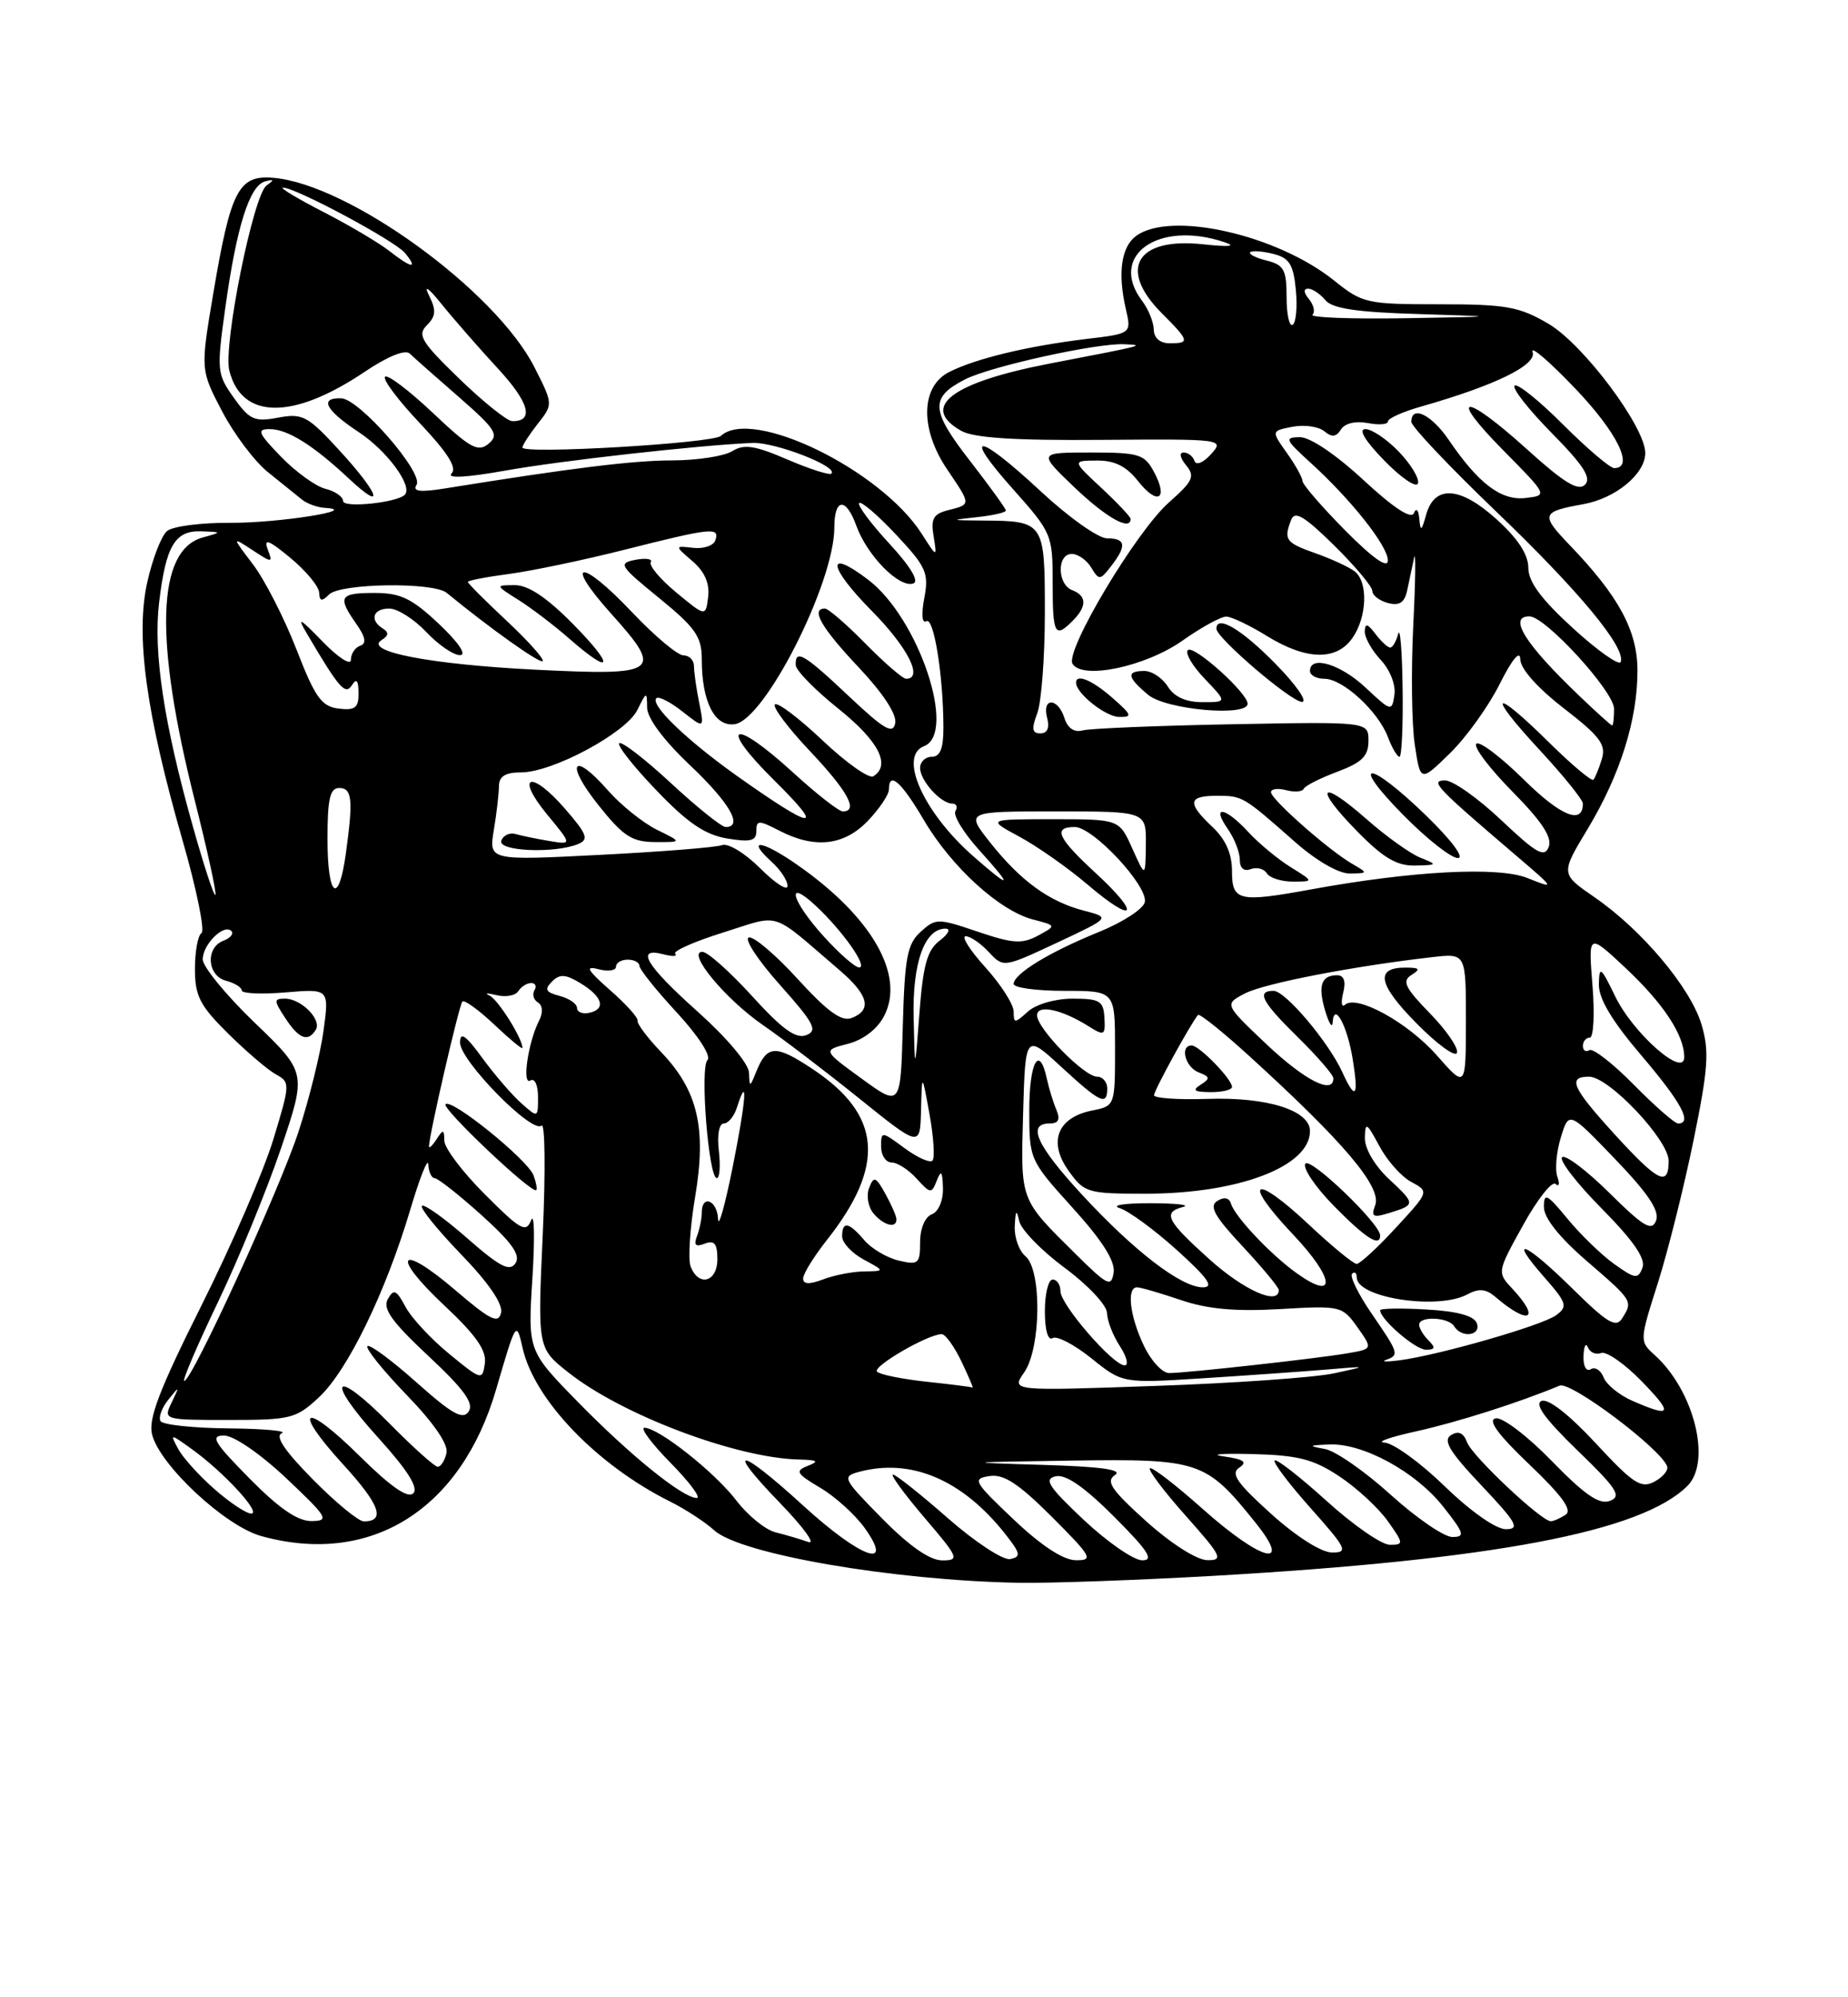 <?xml version="1.0" encoding="UTF-8" standalone="no"?>
<!DOCTYPE svg PUBLIC "-//W3C//DTD SVG 1.1//EN" "http://www.w3.org/Graphics/SVG/1.1/DTD/svg11.dtd" >
<svg xmlns="http://www.w3.org/2000/svg" xmlns:xlink="http://www.w3.org/1999/xlink" version="1.1" viewBox="0 0 237 256">
 <g >
 <path fill="currentColor"
d=" M 155.64 201.98 C 191.58 199.92 210.53 196.32 216.41 190.45 C 219.53 187.33 217.26 178.26 212.23 173.70 C 210.25 171.92 210.25 171.88 212.61 164.46 C 213.91 160.36 215.97 152.13 217.19 146.16 C 219.08 136.93 219.23 134.71 218.21 131.30 C 216.79 126.58 210.55 119.16 204.46 114.98 C 200.14 112.00 200.14 112.00 203.61 106.25 C 207.78 99.32 210.00 92.27 210.00 85.96 C 210.00 80.85 207.61 76.42 201.31 69.87 C 197.54 65.94 197.66 65.59 203.07 64.62 C 207.21 63.87 211.00 60.74 211.00 58.07 C 211.00 54.72 203.05 44.11 198.57 41.49 C 194.83 39.30 193.16 39.00 184.60 39.00 C 175.28 39.00 174.73 38.88 171.11 35.97 C 163.77 30.07 150.10 26.99 145.69 30.25 C 143.79 31.66 143.32 35.00 144.39 39.63 C 145.11 42.76 145.11 42.76 139.30 43.45 C 131.79 44.36 125.20 45.94 121.75 47.67 C 118.06 49.52 117.95 54.99 121.50 60.21 C 124.55 64.71 124.55 64.65 121.64 65.38 C 119.70 65.86 119.35 66.48 119.73 68.73 C 120.18 71.50 120.18 71.50 118.21 68.42 C 112.96 60.22 96.46 52.18 92.45 55.87 C 91.42 56.82 67.00 58.25 67.00 57.36 C 67.00 57.06 67.89 55.69 68.97 54.31 C 70.94 51.81 70.94 51.81 68.55 47.09 C 63.56 37.25 44.74 23.59 35.04 22.79 C 30.60 22.42 29.59 24.36 27.36 37.56 C 25.70 47.41 25.70 47.41 28.49 52.73 C 30.02 55.66 32.67 59.17 34.39 60.54 C 36.10 61.91 38.04 63.47 38.71 64.02 C 39.37 64.56 40.72 65.05 41.71 65.10 C 46.34 65.37 35.68 67.04 29.63 67.01 C 25.85 66.98 22.16 67.45 21.43 68.06 C 20.70 68.66 19.56 71.61 18.89 74.61 C 17.36 81.44 18.72 91.38 23.42 107.74 C 25.22 113.98 26.30 119.31 25.84 119.60 C 25.38 119.88 25.00 121.95 25.00 124.19 C 25.00 127.66 25.63 128.89 29.25 132.47 C 31.59 134.78 34.35 137.14 35.39 137.71 C 37.23 138.71 37.22 138.92 35.05 146.05 C 33.83 150.07 29.69 159.64 25.84 167.32 C 20.46 178.06 19.00 181.86 19.50 183.85 C 20.49 187.80 28.87 195.60 33.50 196.88 C 47.53 200.77 59.13 193.52 63.63 178.07 C 66.19 169.30 66.22 169.25 67.02 172.77 C 68.52 179.44 76.58 187.81 86.00 192.49 C 87.92 193.45 90.44 195.09 91.59 196.14 C 94.94 199.20 114.52 202.57 130.64 202.87 C 134.57 202.94 145.82 202.54 155.64 201.98 Z  M 113.14 194.64 C 108.08 189.51 107.94 189.25 110.17 188.65 C 116.86 186.86 123.43 189.66 128.94 196.64 C 130.89 199.12 130.97 199.54 129.55 199.83 C 128.65 200.01 125.05 197.65 121.55 194.58 C 118.05 191.51 114.89 189.00 114.52 189.00 C 114.15 189.00 115.96 191.47 118.54 194.50 C 122.96 199.67 123.10 200.00 120.84 200.00 C 119.25 200.00 116.62 198.17 113.14 194.64 Z  M 130.00 194.76 C 124.86 189.89 124.66 189.53 126.90 189.19 C 128.73 188.91 130.62 190.15 134.89 194.41 C 140.00 199.52 140.27 200.00 137.99 199.98 C 136.37 199.97 133.57 198.14 130.00 194.76 Z  M 139.00 194.82 C 134.46 190.55 133.83 189.57 135.39 189.22 C 136.68 188.93 139.07 190.59 142.88 194.40 C 147.25 198.77 148.04 200.00 146.49 199.99 C 145.40 199.99 142.03 197.66 139.00 194.82 Z  M 147.00 194.99 C 142.51 190.94 141.77 189.86 143.00 189.05 C 144.04 188.37 141.15 187.97 133.50 187.75 C 123.28 187.45 123.55 187.41 137.29 187.21 C 153.88 186.97 154.63 187.22 161.01 195.16 C 165.86 201.19 161.77 200.12 154.20 193.37 C 150.74 190.29 147.71 187.96 147.47 188.20 C 147.23 188.44 149.31 191.19 152.10 194.32 C 156.68 199.47 156.94 200.00 154.83 199.97 C 153.48 199.95 150.20 197.86 147.00 194.99 Z  M 103.00 192.97 C 94.75 185.43 92.84 185.22 100.03 192.64 C 103.04 195.75 104.67 197.99 103.66 197.64 C 102.64 197.28 100.75 196.72 99.45 196.40 C 98.15 196.07 95.90 194.24 94.44 192.33 C 91.67 188.70 84.46 183.00 82.64 183.00 C 82.06 183.00 83.57 185.03 86.00 187.50 C 88.43 189.97 89.94 192.00 89.36 192.00 C 87.57 192.00 80.82 186.55 74.10 179.68 C 67.69 173.13 67.69 173.13 68.28 163.82 C 68.60 158.69 68.53 155.35 68.12 156.39 C 67.46 158.06 66.77 157.67 62.19 153.09 C 59.33 150.24 56.99 147.14 56.98 146.20 C 56.97 144.74 56.83 144.71 56.00 146.00 C 55.47 146.82 55.02 147.25 55.02 146.95 C 54.98 145.69 58.88 128.79 59.30 128.37 C 59.55 128.11 61.39 129.44 63.38 131.32 C 65.37 133.20 67.00 134.55 67.00 134.32 C 67.00 133.08 63.86 128.10 62.77 127.60 C 62.07 127.28 62.47 127.26 63.67 127.55 C 64.86 127.84 66.12 127.61 66.47 127.04 C 66.83 126.47 67.57 126.00 68.12 126.00 C 68.67 126.00 68.86 126.42 68.54 126.93 C 68.23 127.44 68.43 128.15 68.99 128.49 C 69.60 128.87 69.66 129.79 69.14 130.81 C 67.73 133.57 66.91 139.17 68.02 138.49 C 68.57 138.15 69.00 139.07 69.00 140.60 C 69.00 143.30 68.99 143.30 66.85 141.40 C 65.67 140.36 63.42 137.74 61.85 135.60 C 59.71 132.66 59.00 132.18 59.00 133.64 C 59.00 135.95 68.26 145.38 69.45 144.27 C 69.90 143.85 69.97 150.09 69.61 158.14 C 68.94 172.79 68.94 172.79 72.89 175.91 C 79.77 181.36 94.41 186.88 102.46 187.07 C 104.86 187.13 105.10 187.30 103.60 187.88 C 101.93 188.54 102.12 188.87 105.19 190.69 C 107.11 191.82 109.68 194.15 110.91 195.87 C 114.78 201.31 110.34 199.68 103.00 192.97 Z  M 68.42 150.64 C 67.64 148.62 57.91 140.75 57.14 141.53 C 56.60 142.06 68.21 153.05 68.77 152.54 C 68.92 152.40 68.76 151.55 68.42 150.64 Z  M 163.00 194.02 C 158.63 190.08 157.79 188.87 158.93 188.11 C 160.02 187.39 159.53 187.04 156.93 186.67 C 155.05 186.41 156.70 186.27 160.61 186.37 C 166.46 186.52 168.44 187.02 171.75 189.22 C 173.97 190.68 176.76 193.26 177.96 194.94 C 180.03 197.85 180.04 198.00 178.24 198.00 C 177.19 198.00 173.54 195.47 170.13 192.38 C 166.71 189.28 163.71 186.95 163.47 187.19 C 163.23 187.44 165.31 190.19 168.10 193.32 C 172.70 198.48 172.95 199.00 170.83 198.99 C 169.45 198.98 166.25 196.95 163.00 194.02 Z  M 178.37 191.60 C 175.08 188.62 171.29 185.98 169.95 185.73 C 167.73 185.32 167.78 185.26 170.43 185.14 C 174.76 184.94 181.52 188.61 185.06 193.08 C 187.79 196.53 187.94 197.00 186.25 197.00 C 185.20 197.00 181.65 194.57 178.37 191.60 Z  M 185.28 190.50 C 182.16 187.47 178.68 184.95 177.55 184.90 C 176.42 184.84 178.25 184.20 181.61 183.46 C 186.86 182.30 194.73 179.80 200.02 177.60 C 201.44 177.00 213.04 185.72 213.81 187.96 C 213.98 188.46 213.24 189.34 212.15 189.92 C 210.46 190.82 209.43 190.15 204.65 184.99 C 201.27 181.34 198.57 179.23 197.71 179.56 C 196.73 179.93 198.13 181.86 202.29 185.89 C 207.37 190.80 208.01 191.78 206.47 192.37 C 205.11 192.89 203.27 191.63 199.03 187.28 C 195.92 184.08 192.70 181.63 191.83 181.79 C 190.74 182.00 192.07 183.83 196.15 187.72 C 200.37 191.75 201.69 193.58 200.77 194.16 C 200.07 194.61 199.23 194.98 198.89 194.98 C 197.70 195.01 188.80 186.64 188.15 184.87 C 187.70 183.65 187.05 183.35 186.09 183.94 C 185.01 184.61 185.90 186.07 190.00 190.40 C 194.52 195.18 194.97 196.00 193.12 196.00 C 191.85 196.00 188.61 193.73 185.28 190.50 Z  M 32.00 189.50 C 27.42 184.86 26.91 184.00 28.74 184.00 C 29.99 184.00 33.35 186.31 36.70 189.46 C 42.02 194.48 42.29 194.93 39.97 194.96 C 38.19 194.99 35.80 193.35 32.00 189.50 Z  M 40.12 189.62 C 36.49 185.94 35.23 184.06 36.15 183.70 C 36.89 183.40 33.81 183.12 29.31 183.08 C 24.80 183.04 20.88 182.62 20.59 182.15 C 20.30 181.68 20.75 180.44 21.59 179.40 C 23.03 177.60 23.05 177.62 22.02 179.75 C 20.93 181.99 20.96 182.00 29.36 182.00 C 37.29 182.00 37.97 181.83 40.91 179.09 C 44.59 175.65 49.43 165.70 52.60 155.10 C 53.84 150.92 54.89 148.29 54.93 149.25 C 54.97 150.21 55.34 151.00 55.75 151.01 C 56.16 151.02 58.87 153.15 61.77 155.76 C 65.66 159.27 66.79 160.87 66.11 161.91 C 65.37 163.03 64.11 162.38 59.90 158.69 C 56.99 156.14 54.38 154.28 54.11 154.56 C 53.84 154.83 56.10 157.63 59.14 160.78 C 62.67 164.43 64.52 167.14 64.26 168.26 C 63.92 169.72 62.90 169.22 58.40 165.37 C 51.15 159.18 50.01 160.79 57.00 167.34 C 61.05 171.14 62.42 173.09 62.18 174.76 C 61.87 176.96 61.74 176.92 57.62 173.54 C 55.28 171.63 52.75 168.91 52.00 167.49 C 50.83 165.31 50.49 165.16 49.73 166.52 C 49.05 167.74 50.25 169.42 54.94 173.80 C 59.49 178.05 60.81 179.86 60.11 180.91 C 59.37 182.03 58.00 181.27 53.41 177.18 C 50.23 174.35 47.41 172.26 47.12 172.54 C 46.84 172.82 49.10 175.63 52.14 178.78 C 55.65 182.41 57.52 185.14 57.26 186.25 C 57.04 187.21 56.53 188.00 56.14 188.00 C 55.75 188.00 53.01 185.55 50.05 182.55 C 42.79 175.20 41.54 176.58 48.49 184.26 C 52.27 188.43 53.70 190.70 53.00 191.40 C 52.31 192.09 50.14 190.59 46.18 186.68 C 38.96 179.53 37.28 180.34 44.03 187.73 C 48.72 192.85 49.49 195.00 46.66 195.00 C 45.98 195.00 43.04 192.58 40.12 189.62 Z  M 27.50 190.86 C 25.53 189.14 23.44 186.82 22.85 185.71 C 21.78 183.72 21.80 183.72 24.63 185.76 C 28.69 188.67 33.59 194.00 32.22 194.00 C 31.59 194.00 29.46 192.59 27.50 190.86 Z  M 209.40 179.57 C 207.69 178.83 206.01 177.47 205.66 176.55 C 205.30 175.63 204.56 175.15 204.01 175.50 C 203.44 175.85 203.03 175.12 203.08 173.81 C 203.12 172.54 203.38 172.04 203.64 172.69 C 203.91 173.35 204.67 173.68 205.34 173.42 C 206.01 173.17 208.32 174.77 210.48 176.98 C 214.64 181.24 214.42 181.76 209.40 179.57 Z  M 118.83 177.10 C 115.71 176.76 112.85 176.19 112.48 175.81 C 111.83 175.17 119.01 171.00 120.77 171.00 C 121.24 171.00 122.38 172.57 123.30 174.50 C 124.22 176.43 124.86 177.93 124.73 177.85 C 124.61 177.77 121.95 177.43 118.83 177.10 Z  M 131.34 175.92 C 133.52 172.81 133.63 162.76 131.50 161.00 C 130.68 160.32 130.06 158.57 130.14 157.13 C 130.24 155.11 130.37 154.96 130.71 156.50 C 130.94 157.60 133.57 160.30 136.54 162.50 C 139.52 164.70 141.96 167.30 141.97 168.29 C 141.99 169.27 142.73 171.18 143.62 172.54 C 144.50 173.89 144.78 175.00 144.23 175.00 C 142.74 175.00 136.00 167.22 136.00 165.50 C 136.00 164.67 135.55 164.00 135.00 164.00 C 134.45 164.00 134.00 165.83 134.00 168.06 C 134.00 170.49 134.40 171.87 134.99 171.51 C 135.54 171.17 137.78 172.34 139.97 174.10 C 143.96 177.31 143.96 177.31 154.23 176.66 C 159.88 176.30 166.97 175.80 170.00 175.55 C 175.50 175.08 175.50 175.08 171.00 176.04 C 168.53 176.56 158.22 177.29 148.09 177.64 C 129.68 178.29 129.68 178.29 131.34 175.92 Z  M 27.93 166.94 C 30.59 161.40 34.23 152.51 36.04 147.18 C 39.32 137.48 39.32 137.48 32.66 131.08 C 29.00 127.56 26.00 123.91 26.00 122.96 C 26.00 121.05 28.70 118.37 29.67 119.33 C 30.01 119.67 29.55 120.24 28.64 120.58 C 26.32 121.47 26.57 125.08 29.00 125.71 C 30.10 126.00 31.00 126.56 31.00 126.95 C 31.00 127.34 33.53 127.46 36.61 127.20 C 42.22 126.73 42.22 126.73 41.49 132.12 C 41.08 135.08 39.65 140.88 38.30 145.00 C 35.88 152.43 24.61 177.00 23.63 177.00 C 23.34 177.00 25.28 172.47 27.93 166.94 Z  M 40.50 131.99 C 41.30 130.70 38.63 128.00 36.55 128.00 C 35.10 128.00 35.10 128.23 36.59 130.50 C 38.34 133.17 39.50 133.61 40.50 131.99 Z  M 146.69 172.47 C 144.89 168.70 144.46 165.00 145.82 165.00 C 146.27 165.00 148.79 165.73 151.41 166.62 C 154.84 167.79 158.39 168.12 164.13 167.79 C 171.93 167.33 172.14 167.38 174.08 170.11 C 176.06 172.90 176.06 172.90 172.78 173.46 C 168.89 174.13 152.18 175.98 149.94 175.99 C 149.07 176.00 147.61 174.41 146.69 172.47 Z  M 177.75 174.30 C 179.48 173.68 179.40 173.45 175.90 168.36 C 174.20 165.88 173.08 163.59 173.40 163.26 C 173.73 162.94 174.00 163.15 174.00 163.74 C 174.00 166.34 184.37 167.94 188.15 165.92 C 189.68 165.10 190.57 165.18 191.83 166.27 C 196.07 169.90 197.64 169.14 193.99 165.22 C 191.98 163.07 191.98 163.07 195.33 157.03 C 197.16 153.72 199.04 151.34 199.49 151.75 C 199.95 152.16 200.05 151.75 199.73 150.84 C 199.40 149.93 199.60 147.65 200.17 145.79 C 201.21 142.40 201.21 142.40 207.13 148.56 C 211.38 152.98 212.86 155.20 212.39 156.44 C 211.84 157.87 210.82 157.27 206.39 152.89 C 203.45 149.99 200.73 147.94 200.33 148.33 C 199.94 148.73 202.24 151.70 205.45 154.94 C 209.52 159.06 211.08 161.34 210.64 162.49 C 210.07 163.98 209.71 163.93 207.04 162.03 C 205.41 160.87 202.71 158.26 201.04 156.23 C 198.39 153.01 198.00 152.82 198.00 154.71 C 198.00 156.10 199.98 158.60 203.50 161.63 C 209.43 166.75 209.44 166.76 208.02 169.00 C 207.24 170.23 206.10 169.54 201.75 165.25 C 195.66 159.23 193.21 158.20 198.02 163.67 C 200.96 167.02 201.09 167.46 199.56 168.58 C 197.77 169.89 184.56 173.69 179.50 174.35 C 177.85 174.57 177.06 174.54 177.75 174.30 Z  M 183.20 171.80 C 182.54 171.14 182.00 170.24 182.00 169.80 C 182.00 168.65 185.77 168.81 186.50 170.00 C 187.46 171.56 190.01 171.19 189.39 169.59 C 189.03 168.64 186.87 168.06 182.92 167.84 C 179.66 167.65 177.00 167.70 177.00 167.94 C 177.00 169.10 181.53 173.00 182.87 173.00 C 184.06 173.00 184.13 172.73 183.20 171.80 Z  M 155.11 161.41 C 149.58 156.44 149.06 155.39 151.75 154.69 C 152.71 154.44 150.80 154.22 147.50 154.22 C 144.19 154.21 142.44 154.49 143.60 154.85 C 144.75 155.21 148.07 157.64 150.96 160.25 C 154.93 163.84 155.74 165.00 154.26 165.00 C 151.49 165.00 145.47 160.38 138.75 153.11 C 132.95 146.83 131.66 144.00 134.61 144.00 C 135.75 144.00 136.00 143.50 135.48 142.25 C 135.07 141.29 134.52 139.49 134.25 138.25 C 133.29 133.80 132.00 136.13 132.00 142.33 C 132.00 148.61 132.04 148.71 137.57 154.82 C 141.37 159.01 143.04 161.65 142.82 163.10 C 142.53 165.02 142.05 164.79 138.00 160.78 C 130.75 153.61 130.90 154.02 131.21 142.75 C 131.50 132.50 131.50 132.50 136.11 136.75 C 141.13 141.37 142.00 141.78 142.00 139.50 C 142.00 138.68 141.41 138.00 140.70 138.00 C 139.04 138.00 133.00 131.83 133.00 130.14 C 133.00 128.69 136.17 129.37 139.64 131.56 C 141.62 132.80 141.77 132.72 141.64 130.45 C 141.52 128.29 141.04 128.00 137.58 128.00 C 135.33 128.00 132.88 128.71 131.83 129.65 C 130.13 131.19 130.00 131.19 130.00 129.66 C 130.00 128.75 128.37 126.20 126.38 124.00 C 124.39 121.80 123.25 120.00 123.84 120.00 C 124.44 120.00 125.77 120.91 126.80 122.02 C 128.69 124.04 128.69 124.04 135.56 120.83 C 142.43 117.61 142.43 117.61 139.00 116.72 C 134.54 115.56 130.89 112.91 126.98 107.98 C 123.83 104.00 123.83 104.00 135.42 104.00 C 147.00 104.00 147.00 104.00 146.95 108.25 C 146.90 112.50 146.90 112.50 145.21 108.75 C 143.53 105.00 143.53 105.00 135.05 105.00 C 126.58 105.00 126.58 105.00 130.75 107.25 C 133.05 108.49 136.98 111.25 139.49 113.39 C 145.53 118.54 146.43 117.36 140.58 111.96 C 135.62 107.40 134.98 106.00 137.84 106.00 C 140.19 106.00 147.24 113.56 146.82 115.62 C 146.64 116.49 144.00 118.21 140.94 119.45 C 134.58 122.03 130.00 124.82 130.00 126.12 C 130.00 126.60 132.93 127.00 136.50 127.00 C 143.00 127.00 143.00 127.00 143.00 134.38 C 143.00 141.74 143.00 141.75 140.05 142.34 C 135.62 143.23 134.39 146.34 137.02 150.03 C 139.06 152.89 139.43 153.00 146.91 153.00 C 158.84 153.00 168.00 149.51 168.00 144.97 C 168.00 142.31 162.48 140.58 154.82 140.85 C 151.07 140.97 148.00 140.76 148.00 140.38 C 148.00 139.77 152.69 131.21 153.64 130.09 C 153.83 129.87 156.80 132.24 160.24 135.38 C 172.41 146.45 177.25 152.19 176.36 154.49 C 175.81 155.95 176.09 156.11 178.10 155.49 C 181.58 154.42 181.58 154.34 178.14 151.13 C 176.29 149.40 175.02 147.23 175.04 145.85 C 175.08 143.75 175.27 143.86 176.89 146.88 C 177.88 148.74 179.72 150.82 180.99 151.49 C 183.29 152.73 183.29 152.73 179.02 157.36 C 176.67 159.91 174.40 162.00 173.99 162.00 C 173.57 162.00 170.83 159.75 167.89 156.99 C 160.74 150.28 159.19 151.21 165.83 158.23 C 171.21 163.91 171.46 166.90 166.24 163.15 C 162.93 160.77 158.39 155.96 157.87 154.28 C 157.64 153.51 156.99 153.38 156.11 153.93 C 155.03 154.60 155.75 155.89 159.36 159.75 C 161.91 162.48 164.00 165.00 164.00 165.35 C 164.00 167.37 159.54 165.39 155.11 161.41 Z  M 177.00 158.35 C 177.00 156.85 167.99 148.21 167.40 149.16 C 167.05 149.72 168.71 152.17 171.09 154.59 C 175.13 158.70 177.00 159.90 177.00 158.35 Z  M 158.00 139.31 C 158.00 138.32 153.80 134.00 152.83 134.00 C 151.27 134.00 152.00 136.78 153.72 137.45 C 155.20 138.01 155.23 138.24 153.97 139.04 C 152.85 139.75 153.16 139.97 155.25 139.98 C 156.76 139.99 158.00 139.69 158.00 139.31 Z  M 103.00 163.87 C 103.00 163.27 104.36 161.08 106.01 158.98 C 113.62 149.37 113.08 142.89 104.18 137.00 C 99.46 133.87 98.38 133.92 96.99 137.35 C 96.17 139.39 96.12 139.40 96.06 137.50 C 96.03 136.35 93.23 133.03 89.50 129.69 C 82.82 123.72 81.41 121.35 85.10 122.32 C 86.25 122.62 86.92 122.59 86.59 122.25 C 86.25 121.92 89.01 120.69 92.72 119.53 C 100.31 117.16 98.63 116.62 107.67 124.35 C 111.38 127.53 111.87 129.44 109.25 130.47 C 107.95 130.99 106.17 129.71 102.30 125.48 C 99.45 122.35 96.62 119.96 96.02 120.16 C 95.42 120.36 97.23 123.11 100.05 126.26 C 104.43 131.18 104.91 132.10 103.39 132.68 C 102.07 133.19 100.31 131.92 96.46 127.68 C 93.62 124.56 90.75 122.00 90.08 122.00 C 88.00 122.00 93.03 128.07 97.85 131.39 C 100.34 133.10 105.89 137.33 110.19 140.79 C 118.00 147.07 118.00 147.07 118.12 142.29 C 118.24 137.50 118.24 137.50 119.21 142.83 C 119.74 145.76 119.91 148.43 119.58 148.76 C 119.25 149.09 117.63 148.36 115.99 147.15 C 113.04 144.97 113.00 144.97 113.00 146.97 C 113.00 148.09 113.61 149.00 114.35 149.00 C 115.08 149.00 116.53 149.93 117.56 151.07 C 119.33 153.02 119.47 153.03 120.14 151.32 C 120.70 149.90 120.87 150.11 120.93 152.28 C 120.97 153.88 120.36 155.31 119.50 155.64 C 118.63 155.97 118.00 157.47 118.00 159.22 C 118.00 161.98 117.78 162.17 115.25 161.57 C 113.74 161.21 111.75 160.03 110.84 158.96 C 108.86 156.62 108.00 156.48 108.00 158.47 C 108.00 159.28 109.24 160.61 110.75 161.43 C 113.50 162.92 113.50 162.92 110.82 162.96 C 109.34 162.98 106.98 163.44 105.57 163.98 C 103.79 164.65 103.00 164.62 103.00 163.87 Z  M 114.96 156.25 C 114.95 155.84 114.30 154.38 113.54 153.00 C 112.31 150.79 112.06 150.71 111.46 152.26 C 111.08 153.23 111.33 154.69 112.01 155.51 C 113.32 157.09 115.02 157.51 114.96 156.25 Z  M 88.57 162.32 C 88.22 161.40 88.48 157.39 89.15 153.40 C 90.63 144.57 89.50 139.78 84.78 134.84 C 83.02 133.00 81.67 131.20 81.77 130.83 C 81.87 130.46 80.28 128.69 78.23 126.90 C 75.29 124.31 74.98 123.76 76.76 124.23 C 77.99 124.55 79.00 124.40 79.00 123.91 C 79.00 123.41 79.67 123.00 80.50 123.00 C 81.33 123.00 82.00 123.36 82.00 123.79 C 82.00 124.23 84.16 126.93 86.81 129.79 C 89.57 132.78 91.24 135.36 90.73 135.87 C 89.75 136.85 90.87 151.00 91.93 151.00 C 92.30 151.00 92.41 149.43 92.19 147.50 C 91.95 145.48 92.22 144.00 92.82 144.00 C 93.40 144.00 94.16 143.07 94.52 141.92 C 95.95 137.45 95.69 140.93 93.98 149.50 C 92.99 154.45 92.14 157.49 92.09 156.25 C 91.99 153.84 90.00 153.04 90.00 155.42 C 90.00 156.20 89.72 157.55 89.39 158.43 C 88.94 159.60 89.21 159.86 90.39 159.40 C 91.62 158.93 92.00 159.41 92.00 161.39 C 92.00 164.33 89.59 164.99 88.57 162.32 Z  M 207.10 145.42 C 201.62 139.42 200.98 138.00 203.79 138.00 C 206.33 138.00 214.00 146.11 214.00 148.79 C 214.00 152.16 212.66 151.51 207.10 145.42 Z  M 209.54 139.04 C 206.86 136.32 204.29 134.32 203.83 134.60 C 203.37 134.89 203.00 134.64 203.00 134.06 C 203.00 133.48 203.40 133.00 203.88 133.00 C 204.37 133.00 204.53 129.99 204.23 126.30 C 203.69 119.60 203.69 119.60 208.45 124.05 C 213.32 128.61 216.00 132.67 216.00 135.50 C 216.00 138.22 209.44 132.45 207.14 127.70 C 205.29 123.89 205.10 123.75 205.05 126.17 C 205.02 128.00 206.73 130.86 210.50 135.28 C 215.63 141.30 217.09 144.00 215.21 144.00 C 214.78 144.00 212.23 141.77 209.54 139.04 Z  M 110.50 138.25 C 105.51 134.62 105.51 134.62 108.74 133.79 C 110.74 133.27 112.52 131.90 113.39 130.21 C 116.11 124.96 111.77 117.46 102.18 110.80 C 97.61 107.63 95.62 107.44 98.99 110.49 C 100.10 111.49 101.00 112.87 101.00 113.55 C 101.00 114.24 99.42 113.22 97.49 111.29 C 95.57 109.37 93.37 108.03 92.61 108.32 C 91.85 108.61 84.81 109.17 76.96 109.57 C 62.69 110.30 62.69 110.30 63.33 106.40 C 63.69 104.25 63.98 101.71 63.99 100.75 C 64.00 99.50 64.81 99.00 66.82 99.00 C 70.86 99.00 80.28 93.95 81.74 91.00 C 82.92 88.61 82.97 88.60 82.99 90.69 C 82.99 92.04 85.12 94.89 88.50 98.09 C 93.57 102.89 95.37 106.00 93.06 106.00 C 92.54 106.00 89.37 103.46 86.03 100.36 C 82.68 97.26 79.70 94.97 79.41 95.26 C 79.12 95.55 81.27 98.27 84.19 101.31 C 88.18 105.48 90.43 107.00 93.25 107.47 C 96.26 107.97 97.00 107.78 97.00 106.52 C 97.00 105.10 97.29 105.10 99.95 106.47 C 104.49 108.82 108.25 108.40 111.31 105.20 C 112.79 103.65 114.00 101.85 114.00 101.20 C 114.00 98.79 115.57 100.16 118.50 105.14 C 122.03 111.13 128.18 116.73 132.46 117.85 C 135.50 118.64 135.50 118.64 133.10 119.93 C 131.08 121.02 129.88 120.94 125.40 119.42 C 120.27 117.68 120.01 117.68 118.07 119.43 C 116.35 120.99 116.02 122.72 115.78 131.57 C 115.50 141.88 115.50 141.88 110.50 138.25 Z  M 74.15 108.18 C 75.55 107.60 75.30 106.93 72.45 103.65 C 68.10 98.63 65.99 99.32 70.17 104.40 C 73.38 108.28 73.38 108.28 70.44 107.79 C 68.82 107.52 66.88 107.12 66.12 106.90 C 65.37 106.68 64.54 107.06 64.29 107.75 C 63.79 109.11 71.11 109.43 74.15 108.18 Z  M 84.24 106.35 C 82.45 105.46 79.62 103.19 77.96 101.30 C 73.44 96.15 72.41 97.77 76.75 103.20 C 79.92 107.18 81.04 107.91 84.00 107.93 C 87.50 107.95 87.50 107.95 84.24 106.35 Z  M 172.15 137.43 C 170.38 133.55 164.84 127.00 163.33 127.00 C 161.08 127.00 161.82 128.41 166.50 133.00 C 168.97 135.43 171.00 137.77 171.00 138.21 C 171.00 140.35 167.34 138.48 162.44 133.86 C 157.00 128.71 157.00 128.71 159.67 127.33 C 162.14 126.04 173.65 123.82 183.75 122.67 C 188.00 122.19 188.00 122.19 188.00 130.85 C 187.99 139.50 187.99 139.50 184.25 135.25 C 180.52 131.03 173.96 127.43 172.48 128.79 C 172.05 129.18 171.95 128.49 172.26 127.25 C 172.63 125.76 172.36 125.00 171.47 125.00 C 169.44 125.00 168.99 126.36 169.96 129.59 C 170.44 131.19 170.87 131.85 170.91 131.05 C 171.08 128.31 172.78 131.44 173.48 135.75 C 174.27 140.60 173.84 141.14 172.15 137.43 Z  M 183.37 129.87 C 180.19 126.61 179.77 125.75 181.01 124.97 C 182.21 124.21 182.07 124.03 180.31 124.02 C 176.31 123.99 176.71 126.14 181.62 131.12 C 184.29 133.84 186.65 135.55 186.85 134.94 C 187.06 134.32 185.49 132.04 183.37 129.87 Z  M 117.17 130.47 C 117.00 123.37 118.59 118.96 121.31 119.03 C 121.96 119.05 121.60 119.74 120.50 120.57 C 118.92 121.77 118.38 123.68 117.92 129.79 C 117.33 137.50 117.33 137.50 117.17 130.47 Z  M 74.00 129.19 C 74.00 128.66 73.00 127.97 71.77 127.65 C 69.98 127.18 69.78 126.82 70.79 125.81 C 71.79 124.81 72.52 124.85 74.46 126.03 C 77.29 127.75 77.76 129.36 75.55 129.82 C 74.70 130.00 74.00 129.72 74.00 129.19 Z  M 105.62 120.00 C 101.47 115.41 100.70 112.44 104.60 116.08 C 108.07 119.31 111.37 124.00 110.18 124.00 C 109.66 124.00 107.61 122.20 105.62 120.00 Z  M 24.69 105.77 C 21.01 92.67 19.65 83.63 20.40 77.27 C 21.26 69.98 22.43 67.98 25.79 68.10 C 28.50 68.20 28.50 68.20 26.00 68.89 C 20.10 70.52 19.76 81.91 24.97 102.56 C 26.61 109.06 27.81 114.53 27.62 114.71 C 27.44 114.90 26.12 110.87 24.69 105.77 Z  M 158.00 111.67 C 158.00 109.42 157.19 107.59 155.50 106.00 C 152.22 102.92 152.35 102.00 156.04 102.00 C 159.36 102.00 159.40 102.02 166.11 107.94 C 168.82 110.33 171.71 111.99 173.11 111.96 C 175.47 111.93 175.47 111.91 173.40 110.71 C 170.39 108.97 163.00 102.45 163.00 101.54 C 163.00 101.11 163.88 101.00 164.95 101.28 C 166.03 101.56 167.04 101.48 167.20 101.10 C 167.37 100.72 169.30 99.74 171.50 98.92 C 174.68 97.73 175.50 96.91 175.50 94.96 C 175.50 92.50 175.50 92.50 158.00 92.83 C 148.38 93.01 139.75 93.37 138.83 93.62 C 137.77 93.91 136.92 93.33 136.51 92.04 C 135.68 89.40 133.60 89.36 134.29 92.00 C 134.63 93.29 134.32 94.00 133.43 94.00 C 132.36 94.00 132.27 93.42 133.02 91.43 C 133.56 90.02 134.00 84.22 134.00 78.54 C 134.00 66.87 133.94 66.77 126.00 66.72 C 121.85 66.69 121.79 66.66 125.25 66.29 C 127.31 66.07 129.00 65.69 129.00 65.44 C 129.00 65.20 126.92 62.32 124.38 59.05 C 119.35 52.58 119.25 50.95 123.74 48.64 C 126.94 46.98 140.71 43.94 144.21 44.12 C 146.87 44.25 147.04 44.21 134.57 46.61 C 122.06 49.02 117.91 52.17 123.25 55.21 C 124.85 56.13 130.07 56.47 141.29 56.38 C 156.87 56.26 157.05 56.29 155.31 58.21 C 154.32 59.31 153.40 59.69 153.19 59.08 C 152.99 58.48 152.37 58.00 151.79 58.00 C 151.20 58.00 151.34 58.70 152.11 59.63 C 153.29 61.05 153.00 61.67 149.93 64.38 C 145.72 68.09 136.54 83.45 137.55 85.09 C 138.83 87.15 146.91 85.45 151.65 82.11 C 154.07 80.40 156.61 79.01 157.28 79.03 C 157.95 79.05 160.30 80.17 162.50 81.53 C 167.53 84.63 171.39 84.71 173.44 81.78 C 175.32 79.10 175.48 74.62 173.75 73.25 C 173.06 72.70 170.81 71.66 168.75 70.93 C 164.86 69.55 164.60 69.20 165.59 66.62 C 166.05 65.42 167.30 66.17 171.09 69.90 C 173.79 72.56 176.00 75.19 176.00 75.75 C 176.00 76.31 176.90 77.00 178.00 77.29 C 179.48 77.68 180.13 77.24 180.47 75.66 C 180.72 74.47 181.11 72.60 181.35 71.50 C 181.58 70.40 181.54 74.26 181.25 80.07 C 180.96 85.88 181.04 92.80 181.44 95.44 C 182.16 100.25 182.16 100.25 185.95 96.55 C 188.04 94.51 190.91 90.52 192.33 87.67 C 193.93 84.49 194.94 83.27 194.97 84.50 C 194.99 85.72 197.18 88.18 200.56 90.79 C 205.19 94.37 206.00 95.44 205.43 97.29 C 205.06 98.50 204.57 99.70 204.35 99.94 C 204.13 100.18 201.59 98.05 198.69 95.19 C 191.45 88.04 190.53 88.65 197.39 96.06 C 200.48 99.39 203.00 102.51 203.00 103.00 C 203.00 105.76 200.17 104.61 195.43 99.93 C 192.47 97.01 189.73 94.94 189.33 95.33 C 188.94 95.73 191.02 98.48 193.95 101.45 C 197.74 105.29 199.09 107.33 198.62 108.55 C 198.07 109.97 197.05 109.39 192.54 105.13 C 189.56 102.31 186.31 100.01 185.31 100.03 C 183.36 100.06 184.10 100.84 194.53 109.74 C 199.46 113.95 199.47 113.97 195.89 112.54 C 192.15 111.04 181.12 111.62 168.07 114.01 C 158.86 115.69 158.00 115.49 158.00 111.67 Z  M 165.50 111.13 C 163.85 110.10 161.41 108.08 160.08 106.63 C 157.13 103.43 155.29 103.14 157.44 106.22 C 158.30 107.44 159.00 109.23 159.00 110.19 C 159.00 111.28 159.53 111.73 160.40 111.40 C 161.17 111.11 162.09 111.34 162.46 111.93 C 162.82 112.52 164.33 113.00 165.81 113.00 C 168.50 112.99 168.50 112.99 165.50 111.13 Z  M 182.15 109.93 C 180.85 109.41 177.75 107.19 175.24 104.98 C 169.26 99.72 168.41 100.80 174.02 106.52 C 177.38 109.95 179.13 110.99 181.46 110.94 C 184.37 110.88 184.40 110.83 182.15 109.93 Z  M 182.84 104.48 C 175.45 97.33 172.93 97.34 180.00 104.50 C 182.99 107.53 186.12 109.99 186.97 109.98 C 187.86 109.97 186.12 107.66 182.84 104.48 Z  M 179.88 88.25 C 179.82 83.44 179.56 80.29 179.31 81.25 C 179.06 82.21 178.60 83.00 178.29 83.00 C 177.98 83.00 177.12 82.21 176.39 81.25 C 175.38 79.91 175.06 79.84 175.03 80.94 C 175.01 81.73 175.94 83.37 177.08 84.59 C 178.26 85.85 179.02 87.77 178.83 89.05 C 178.51 91.23 178.42 91.21 175.14 88.14 C 171.91 85.11 168.00 83.94 168.00 86.00 C 168.00 86.55 168.83 87.00 169.85 87.00 C 172.21 87.00 176.73 91.15 177.99 94.46 C 178.52 95.86 179.19 97.00 179.48 97.00 C 179.76 97.00 179.95 93.06 179.88 88.25 Z  M 142.69 89.47 C 140.10 87.19 138.00 86.30 138.00 87.50 C 138.00 88.86 141.74 91.84 143.50 91.89 C 145.27 91.93 145.18 91.65 142.69 89.47 Z  M 160.00 90.20 C 160.00 88.81 153.07 82.60 152.34 83.33 C 151.96 83.71 152.93 85.37 154.51 87.01 C 157.37 90.00 157.37 90.00 154.20 90.00 C 152.10 90.00 150.59 89.32 149.77 88.00 C 149.08 86.90 147.73 86.00 146.76 86.00 C 144.41 86.00 144.54 86.80 147.25 89.06 C 149.54 90.97 160.00 91.90 160.00 90.20 Z  M 163.50 85.00 C 159.19 80.62 156.00 78.75 156.00 80.59 C 156.00 81.76 165.54 89.92 166.96 89.96 C 167.77 89.98 166.21 87.75 163.50 85.00 Z  M 137.57 79.57 C 139.41 77.73 139.39 76.36 137.50 75.64 C 135.58 74.90 135.53 71.00 137.45 71.00 C 138.25 71.00 139.37 71.79 139.95 72.75 C 140.94 74.40 141.09 74.39 142.50 72.56 C 144.53 69.94 144.39 69.00 141.97 69.00 C 140.86 69.00 137.05 66.30 133.50 63.00 C 125.33 55.40 123.26 55.23 129.92 62.70 C 134.89 68.27 135.00 68.54 135.00 74.70 C 135.00 81.35 135.28 81.87 137.57 79.57 Z  M 145.00 66.51 C 145.00 66.25 143.31 64.46 141.25 62.54 C 137.50 59.05 137.50 59.05 140.68 59.03 C 142.94 59.01 144.45 59.76 145.94 61.65 C 148.44 64.83 149.89 64.02 148.00 60.50 C 146.78 58.21 146.09 58.00 139.89 58.00 C 133.12 58.00 133.12 58.00 137.81 62.48 C 141.88 66.36 145.00 68.11 145.00 66.51 Z  M 42.00 107.50 C 42.00 102.39 42.32 101.00 43.50 101.00 C 45.16 101.00 45.31 102.47 44.36 109.36 C 43.43 116.15 42.00 115.02 42.00 107.50 Z  M 124.81 109.74 C 118.42 104.13 115.19 96.91 118.50 95.64 C 122.76 94.00 117.82 79.25 111.37 74.33 C 105.89 70.15 106.15 72.58 111.81 78.31 C 116.42 82.97 118.46 87.00 116.21 87.00 C 115.77 87.00 113.43 84.97 111.00 82.50 C 108.57 80.03 106.23 78.00 105.79 78.00 C 103.92 78.00 105.34 80.47 110.09 85.50 C 113.24 88.84 115.03 91.56 114.81 92.69 C 114.52 94.16 113.41 93.52 108.88 89.25 C 103.10 83.80 101.97 83.14 102.05 85.25 C 102.07 85.94 104.55 88.46 107.55 90.86 C 112.68 94.97 114.29 98.08 112.00 99.50 C 111.45 99.84 108.52 97.77 105.49 94.90 C 102.46 92.04 99.71 89.96 99.38 90.29 C 99.05 90.62 101.08 93.32 103.89 96.29 C 108.73 101.41 110.14 104.00 108.08 104.00 C 107.57 104.00 104.70 101.75 101.69 99.00 C 93.90 91.88 91.96 92.77 99.35 100.08 C 106.00 106.65 104.35 106.43 94.50 99.44 C 88.03 94.84 83.34 90.32 84.18 89.49 C 84.46 89.21 85.96 89.97 87.51 91.19 C 90.33 93.41 90.33 93.41 89.67 90.08 C 89.30 88.25 89.00 86.13 89.00 85.38 C 89.00 84.62 88.39 84.00 87.65 84.00 C 86.90 84.00 83.93 81.50 81.04 78.45 C 74.48 71.51 72.14 71.72 78.41 78.69 C 85.14 86.18 84.53 86.63 68.74 85.84 C 55.23 85.17 46.57 83.50 48.95 82.03 C 49.84 81.48 49.89 81.05 49.11 80.57 C 47.35 79.48 47.82 78.00 49.92 78.00 C 50.97 78.00 53.10 79.35 54.66 81.00 C 56.22 82.65 58.17 83.99 59.00 83.97 C 59.90 83.96 58.81 82.35 56.29 79.97 C 52.81 76.69 51.37 76.00 48.04 76.00 C 43.54 76.00 43.25 76.48 45.69 79.96 C 46.89 81.67 47.03 82.49 46.19 82.77 C 45.53 82.99 45.00 83.80 45.00 84.57 C 45.00 85.34 43.38 84.30 41.38 82.24 C 38.39 79.16 38.04 78.99 39.38 81.25 C 43.52 88.27 44.29 89.15 45.14 87.81 C 45.72 86.90 45.97 87.20 45.98 88.82 C 46.00 90.72 45.55 91.08 43.42 90.82 C 41.23 90.55 40.41 89.40 38.01 83.21 C 36.45 79.21 33.95 74.32 32.45 72.35 C 29.73 68.77 29.73 68.77 32.38 70.51 C 34.94 72.19 35.01 72.18 34.32 70.38 C 33.79 68.96 34.50 69.23 37.23 71.50 C 39.23 73.15 40.89 75.15 40.93 75.95 C 40.98 77.08 41.27 77.13 42.20 76.20 C 43.65 74.75 55.58 74.58 57.29 75.99 C 62.83 80.54 69.24 85.09 69.60 84.74 C 69.83 84.50 67.77 82.19 65.02 79.61 C 62.26 77.03 60.00 74.77 60.00 74.59 C 60.00 74.41 62.36 73.95 65.25 73.57 C 68.14 73.19 74.86 71.79 80.18 70.44 C 91.28 67.64 92.33 67.53 91.74 69.25 C 91.51 69.94 90.23 70.37 88.91 70.22 C 86.50 69.94 86.50 69.94 88.82 71.94 C 90.37 73.27 91.03 74.78 90.82 76.50 C 90.50 79.06 90.50 79.06 86.74 75.95 C 84.67 74.24 83.20 72.49 83.46 72.06 C 83.72 71.64 82.85 71.50 81.51 71.75 C 79.24 72.19 79.43 72.50 84.54 76.66 C 89.20 80.46 90.00 81.61 90.00 84.49 C 90.00 89.95 91.65 93.19 94.23 92.82 C 98.10 92.26 107.00 74.71 107.00 67.62 C 107.00 63.83 108.49 63.70 109.82 67.38 C 111.21 71.23 115.32 75.39 117.12 74.79 C 117.92 74.53 116.78 72.63 114.05 69.67 C 111.66 67.08 109.92 64.74 110.19 64.48 C 110.45 64.21 112.59 66.04 114.94 68.55 C 118.79 72.66 119.14 73.44 118.54 76.65 C 118.14 78.75 118.25 79.96 118.80 79.62 C 119.76 79.03 120.98 86.62 120.99 93.25 C 121.00 95.92 120.57 97.00 119.50 97.00 C 118.67 97.00 118.00 97.64 118.00 98.43 C 118.00 100.06 120.66 103.00 122.13 103.00 C 122.67 103.00 122.85 103.43 122.53 103.96 C 122.20 104.49 123.57 106.74 125.58 108.96 C 129.98 113.83 129.75 114.07 124.81 109.74 Z  M 73.50 80.00 C 70.15 76.60 67.76 75.00 66.04 75.00 C 63.50 75.01 63.50 75.01 66.50 76.90 C 68.15 77.94 71.08 80.17 73.00 81.85 C 78.57 86.73 78.90 85.48 73.50 80.00 Z  M 202.50 89.15 C 195.58 82.54 193.36 79.00 196.14 79.00 C 198.19 79.00 207.00 88.63 207.00 90.86 C 207.00 92.04 206.89 92.99 206.75 92.99 C 206.61 92.98 204.70 91.26 202.50 89.15 Z  M 201.75 80.54 C 197.65 76.80 196.00 74.57 196.00 72.76 C 196.00 71.07 194.65 69.01 191.93 66.56 C 187.25 62.32 183.96 62.12 182.89 66.00 C 182.31 68.09 182.17 68.17 182.02 66.50 C 181.92 65.34 181.63 65.04 181.33 65.77 C 181.00 66.60 178.71 65.10 174.85 61.52 C 171.32 58.25 167.99 56.01 166.69 56.03 C 164.70 56.06 164.82 56.35 168.00 59.24 C 173.28 64.03 178.00 69.99 177.99 71.84 C 177.99 72.92 176.07 71.57 172.53 68.00 C 169.53 64.97 167.06 62.12 167.04 61.65 C 167.02 61.19 166.11 59.55 165.01 58.02 C 163.03 55.23 163.03 55.23 165.76 54.70 C 167.27 54.41 169.10 54.67 169.83 55.27 C 170.80 56.08 171.37 56.02 171.97 55.05 C 172.46 54.26 173.83 53.93 175.39 54.22 C 176.83 54.50 178.00 54.41 178.00 54.02 C 178.00 53.63 179.91 52.77 182.25 52.11 C 191.79 49.39 197.13 46.78 196.55 45.11 C 196.25 44.23 198.70 46.32 202.00 49.78 C 207.40 55.42 209.65 60.00 207.02 60.00 C 206.48 60.00 203.53 57.48 200.45 54.41 C 197.37 51.33 194.58 49.09 194.24 49.43 C 193.90 49.77 196.05 52.51 199.02 55.52 C 203.08 59.63 204.13 61.27 203.27 62.13 C 202.41 62.99 200.58 61.88 195.89 57.64 C 187.75 50.27 185.50 50.35 192.82 57.75 C 198.50 63.50 198.50 63.50 195.65 63.83 C 192.51 64.19 189.61 61.99 185.78 56.36 C 183.57 53.12 181.00 51.89 181.00 54.07 C 181.00 54.66 185.87 59.80 191.82 65.51 C 202.52 75.76 208.53 83.01 207.85 84.84 C 207.66 85.36 204.91 83.42 201.75 80.54 Z  M 179.42 57.92 C 177.88 56.31 175.94 55.00 175.11 55.00 C 174.16 55.00 175.06 56.50 177.54 59.04 C 179.70 61.26 181.64 62.57 181.85 61.96 C 182.05 61.34 180.96 59.53 179.42 57.92 Z  M 44.00 64.22 C 44.00 63.67 42.98 62.96 41.73 62.65 C 40.49 62.34 37.93 60.49 36.04 58.54 C 33.10 55.51 32.89 55.00 34.58 55.00 C 36.87 55.00 40.17 57.06 44.75 61.35 C 49.51 65.80 48.64 63.28 43.50 57.70 C 39.45 53.29 38.80 52.95 35.67 53.53 C 32.64 54.10 32.01 53.82 29.99 50.99 C 27.81 47.92 27.77 47.50 28.91 39.34 C 30.35 29.02 32.01 23.78 34.00 23.25 C 35.17 22.94 35.21 23.05 34.19 23.77 C 32.49 24.96 28.60 44.28 29.41 47.50 C 30.99 53.79 37.56 53.85 46.75 47.67 C 49.72 45.67 51.97 44.76 52.55 45.32 C 53.07 45.82 55.91 48.34 58.86 50.90 C 63.57 55.01 64.03 55.73 62.65 56.88 C 61.30 58.00 60.28 57.43 55.53 52.94 C 52.47 50.05 49.71 47.96 49.38 48.29 C 49.05 48.62 51.07 51.31 53.87 54.27 C 57.40 58.01 58.64 59.96 57.91 60.69 C 57.26 61.34 59.80 61.21 64.68 60.34 C 71.93 59.04 89.54 57.07 96.50 56.77 C 99.39 56.65 107.53 59.80 106.63 60.70 C 106.39 60.94 103.85 60.13 100.99 58.90 C 96.79 57.09 95.41 56.89 93.90 57.83 C 92.87 58.47 89.43 59.00 86.26 59.01 C 81.22 59.01 73.29 59.99 57.10 62.60 C 53.85 63.12 52.88 63.00 53.42 62.14 C 54.36 60.62 46.07 51.10 43.75 51.05 C 40.90 50.97 41.73 52.56 46.04 55.41 C 49.66 57.80 52.99 62.35 51.91 63.42 C 50.87 64.44 44.00 65.14 44.00 64.22 Z  M 58.90 48.54 C 54.02 43.82 53.49 42.94 54.75 41.68 C 55.91 40.52 55.96 39.77 55.02 37.87 C 54.30 36.43 54.95 36.88 56.65 39.00 C 58.20 40.92 61.43 44.61 63.82 47.20 C 67.87 51.57 68.55 54.03 65.69 53.98 C 65.04 53.97 61.98 51.52 58.90 48.54 Z  M 147.97 42.25 C 147.95 41.29 147.28 39.63 146.47 38.56 C 142.10 32.78 148.51 28.20 157.00 31.03 C 158.64 31.58 157.70 31.67 154.26 31.31 C 145.75 30.39 143.33 34.48 149.00 40.15 C 152.55 43.70 152.62 44.00 150.00 44.00 C 148.77 44.00 147.99 43.32 147.97 42.25 Z  M 165.00 38.08 C 165.00 34.58 164.66 33.95 162.45 33.40 C 161.05 33.05 160.10 32.57 160.34 32.33 C 160.57 32.10 161.90 32.19 163.28 32.54 C 165.36 33.06 165.87 33.88 166.19 37.16 C 166.40 39.35 166.21 41.37 165.78 41.63 C 165.35 41.90 165.00 40.30 165.00 38.08 Z  M 168.32 40.34 C 168.69 39.98 168.48 39.08 167.87 38.34 C 167.19 37.52 167.14 37.00 167.76 37.00 C 168.31 37.00 169.30 37.66 169.97 38.47 C 170.87 39.55 174.00 40.02 181.85 40.25 C 192.50 40.58 192.50 40.58 180.08 40.79 C 173.25 40.90 167.96 40.70 168.32 40.34 Z  M 49.88 32.13 C 48.57 31.11 44.80 28.88 41.50 27.18 C 38.20 25.49 35.85 24.07 36.27 24.05 C 37.75 23.96 50.62 30.84 51.93 32.42 C 53.69 34.54 52.80 34.42 49.88 32.13 Z "/>
</g>
</svg>